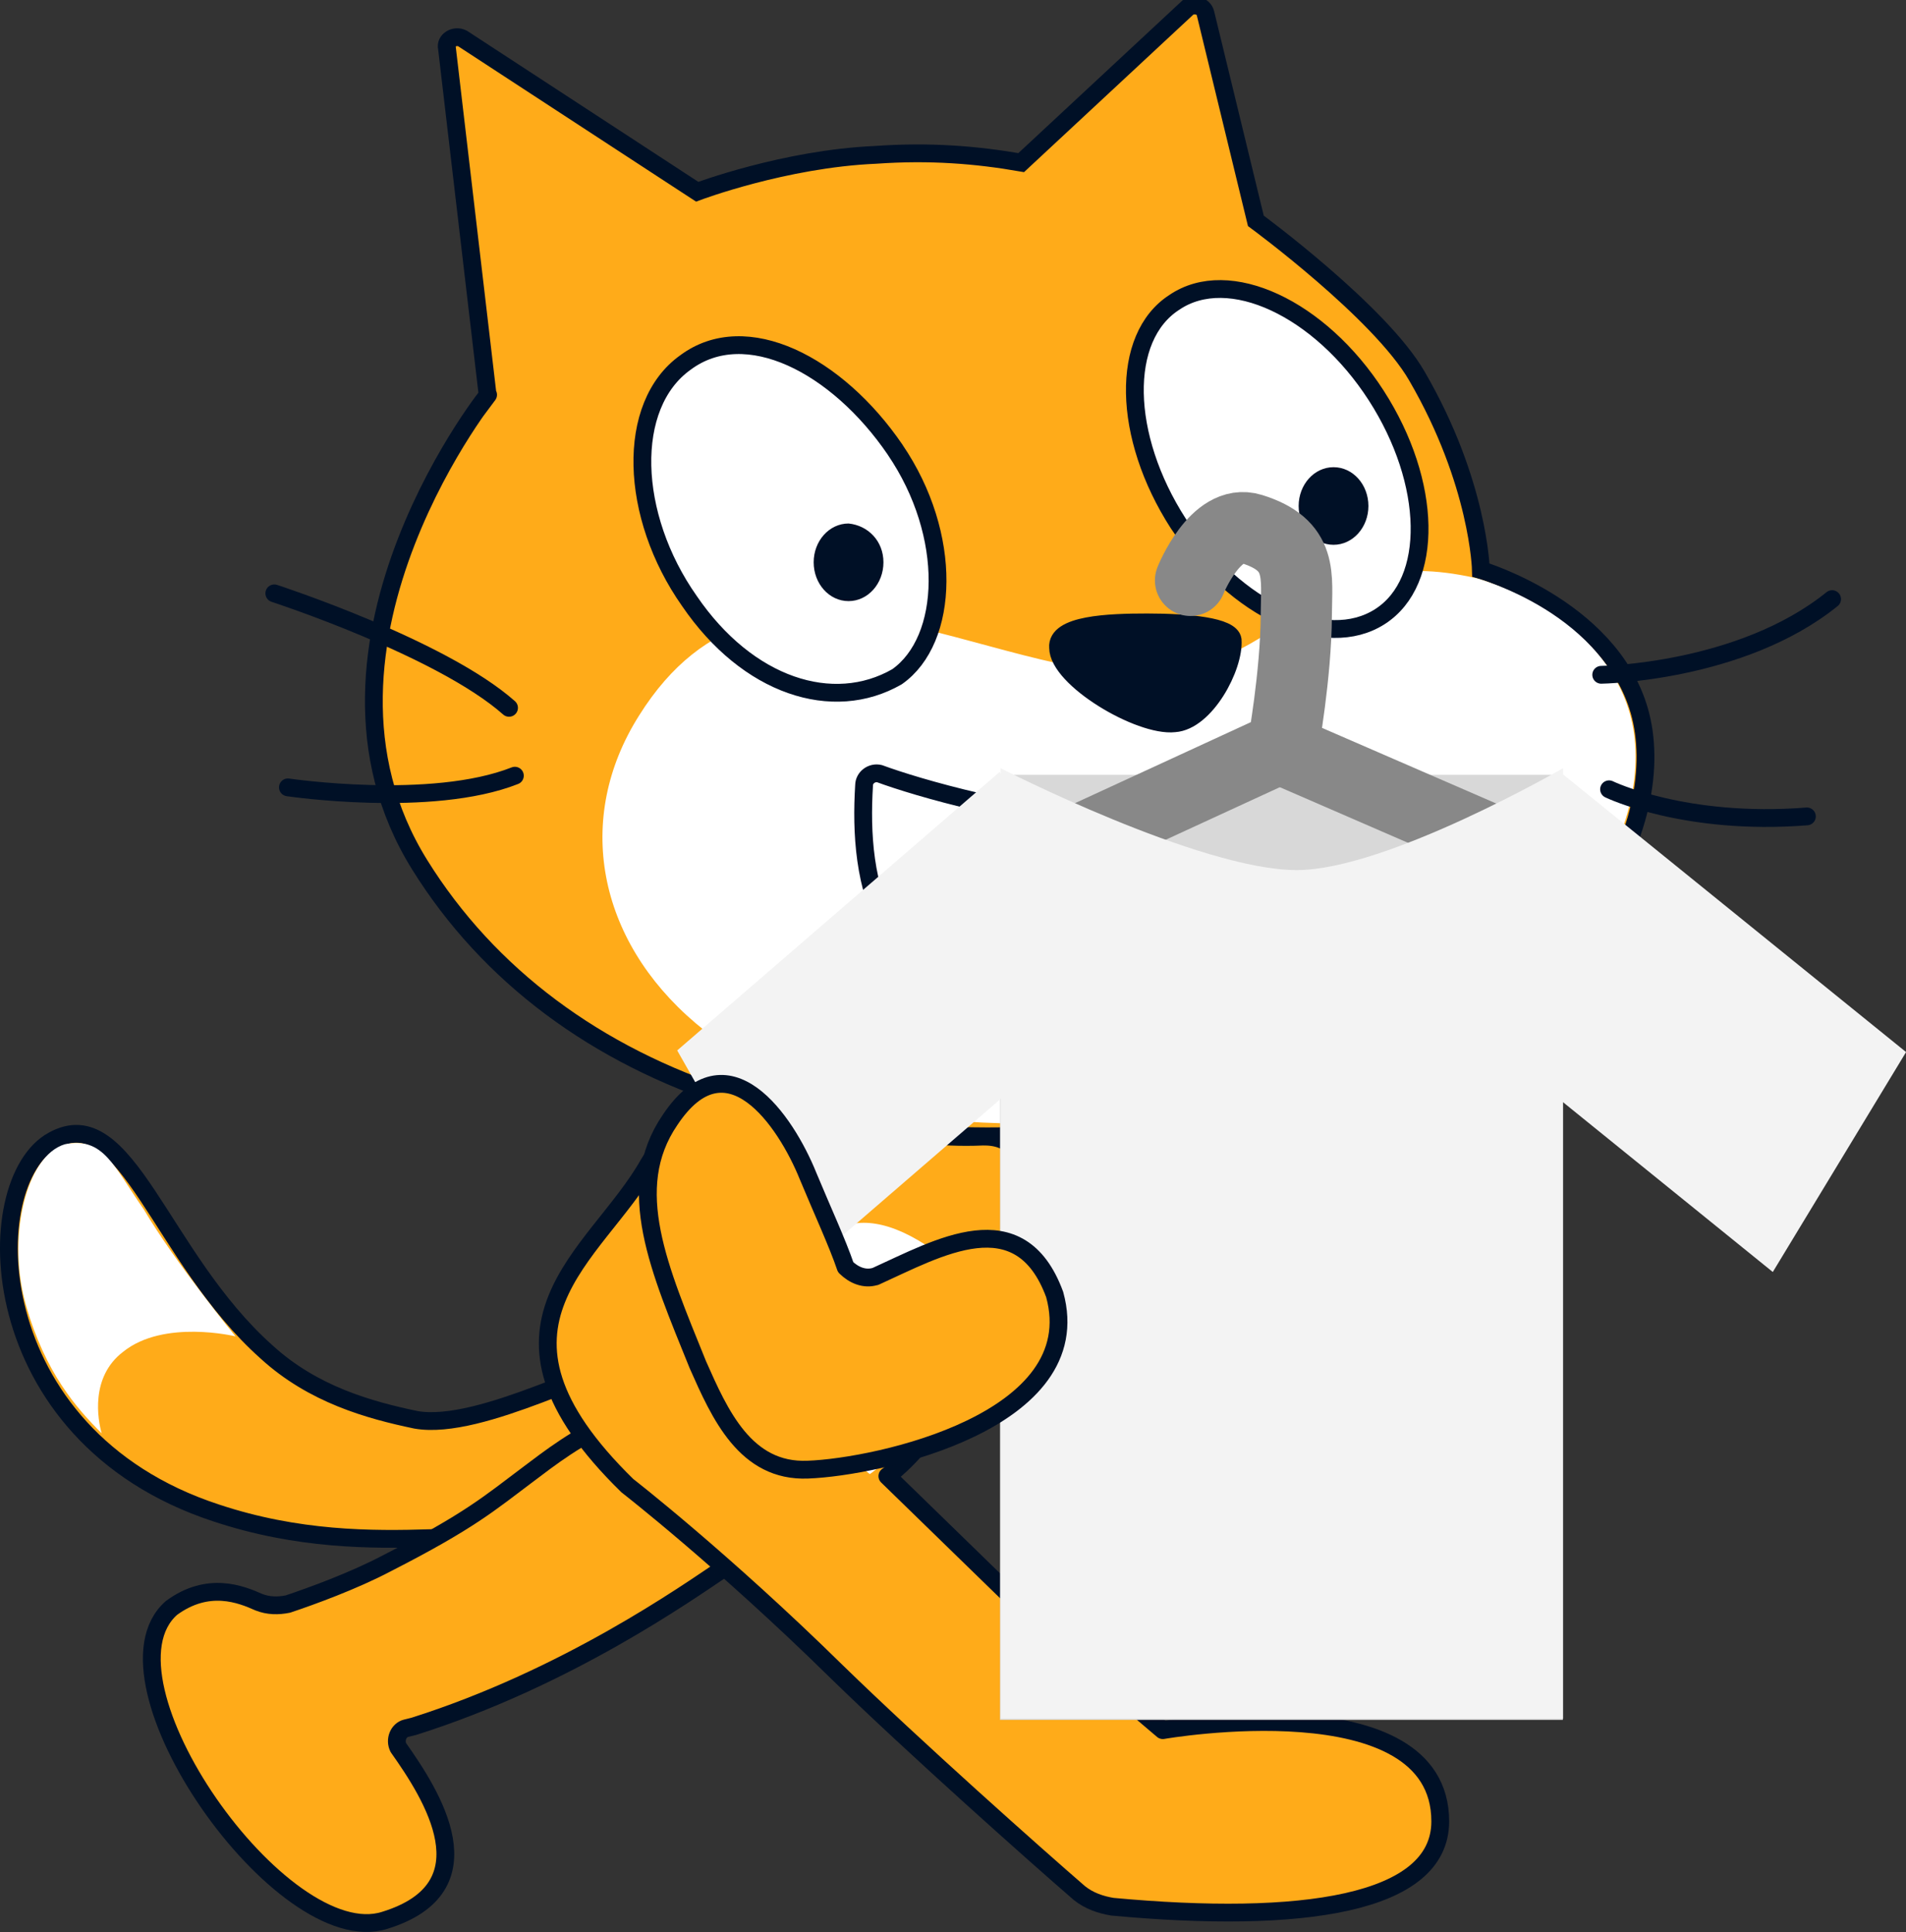 <svg version="1.1" xmlns="http://www.w3.org/2000/svg" xmlns:xlink="http://www.w3.org/1999/xlink" width="26.772" height="27.136" viewBox="0,0,26.772,27.136"><rect x="0" y="0" width="26.772" height="27.136" fill="#333333" stroke="none"/><g transform="translate(-248.334,-171.81)"><g data-paper-data="{&quot;isPaintingLayer&quot;:true}" stroke-miterlimit="10" stroke-dasharray="" stroke-dashoffset="0" style="mix-blend-mode: normal"><g fill-rule="evenodd" stroke-width="0.25"><path d="M257.119,191.016c0.218,0.109 0.681,0.354 0.027,1.281c-0.654,0.926 -2.534,1.117 -2.752,1.117c-0.845,0.027 -1.88,0.027 -3.025,-0.354c-3.324,-1.09 -3.352,-4.66 -2.289,-5.232c1.035,-0.572 1.499,1.635 2.997,2.97c0.654,0.599 1.444,0.817 2.098,0.954c0.926,0.164 2.698,-0.872 2.943,-0.736z" fill="#ffab19" stroke="#001026" stroke-linecap="round" stroke-linejoin="round"/><path d="M250.361,188.809c0.436,0.736 1.281,1.771 1.281,1.771c0,0 -1.008,-0.245 -1.58,0.218c-0.463,0.354 -0.354,0.954 -0.3,1.144c-0.354,-0.354 -0.79,-0.845 -1.063,-1.798c-0.273,-0.954 0,-2.098 0.545,-2.262c0.545,-0.109 0.681,0.3 1.117,0.926z" fill="#ffffff" stroke="none" stroke-linecap="butt" stroke-linejoin="miter"/></g><path d="M258.481,193.85c-0.49,0.327 -2.18,1.526 -4.333,2.207l-0.109,0.027c-0.109,0.027 -0.164,0.164 -0.109,0.273c0.463,0.654 1.308,1.962 -0.191,2.425c-1.444,0.463 -4.142,-3.379 -2.997,-4.387c0.518,-0.381 0.981,-0.191 1.226,-0.082c0.136,0.054 0.273,0.054 0.409,0.027c0.327,-0.109 0.926,-0.327 1.39,-0.572c1.172,-0.599 1.444,-0.845 1.989,-1.253c0.545,-0.409 1.798,-1.417 2.807,-0.545c0.872,0.736 0.381,1.553 -0.082,1.88z" fill="#ffab19" fill-rule="evenodd" stroke="#001026" stroke-width="0.25" stroke-linecap="round" stroke-linejoin="round"/><path d="M262.814,188.182c0.136,0.109 1.798,2.071 2.343,1.58c0.654,-0.572 1.553,-1.689 2.534,-0.79c0.981,0.899 -0.872,2.425 -1.662,2.834c-1.88,0.845 -3.406,-0.763 -3.733,-1.199c-0.327,-0.436 -0.899,-1.172 -0.899,-1.88c0.027,-0.763 0.954,-0.954 1.417,-0.545z" fill="#ffab19" fill-rule="evenodd" stroke="#001026" stroke-width="0.25" stroke-linecap="round" stroke-linejoin="round"/><g fill-rule="evenodd" stroke-width="0.25"><path d="M262.841,194.531c0.572,0.518 1.826,1.58 1.826,1.58c0,0 3.897,-0.681 3.897,1.281c0,1.172 -1.962,1.444 -4.605,1.199c-0.164,-0.027 -0.327,-0.082 -0.463,-0.191c-0.599,-0.518 -2.316,-2.044 -3.406,-3.106c-1.608,-1.58 -2.943,-2.616 -2.943,-2.616c-2.316,-2.262 -0.436,-3.215 0.3,-4.523c0.681,-1.117 0.981,-0.899 2.616,-0.572c0.926,0.136 1.471,0.218 2.071,0.191c0.899,-0.027 0.736,1.281 0.49,1.962c0,0 -0.381,1.008 -0.736,1.526c-0.436,0.627 -0.763,1.035 -1.09,1.281z" fill="#ffab19" stroke="#001026" stroke-linecap="round" stroke-linejoin="round"/><path d="M260.552,192.515c0,0 -0.409,-0.327 -0.845,-0.736c-0.545,-0.49 -1.09,-0.899 -0.545,-1.744c0.49,-0.654 0.954,-1.526 2.18,-0.736c1.172,0.736 0.654,1.417 0.654,1.417c-0.599,1.226 -1.444,1.798 -1.444,1.798z" fill="#ffffff" stroke="none" stroke-linecap="butt" stroke-linejoin="miter"/></g><g fill-rule="evenodd" stroke-width="0.25"><path d="M265.021,171.914c0.082,-0.054 0.218,-0.027 0.245,0.082l0.708,2.916c0,0 1.744,1.281 2.262,2.18c0.872,1.499 0.899,2.725 0.899,2.725c0,0 1.935,0.572 2.262,2.125c0.327,1.553 -0.872,4.496 -5.995,5.504c-5.123,1.008 -9.238,-0.381 -11.172,-3.488c-1.935,-3.106 1.117,-6.812 0.954,-6.594l-0.572,-4.878c-0.027,-0.109 0.109,-0.191 0.218,-0.136l3.297,2.153c0,0 1.226,-0.463 2.507,-0.518c0.763,-0.054 1.417,0 2.044,0.109z" fill="#ffab19" stroke="#001026" stroke-linecap="butt" stroke-linejoin="miter"/><path d="M269.054,179.926c0,0 1.88,0.49 2.207,2.044c0.327,1.553 -0.981,4.36 -6.049,5.341c-6.594,1.362 -9.728,-2.561 -7.902,-5.45c1.826,-2.916 4.959,-0.436 7.248,-0.599c1.962,-0.136 2.18,-1.853 4.496,-1.335z" fill="#ffffff" stroke="none" stroke-linecap="butt" stroke-linejoin="miter"/><path d="M260.471,182.841c0,-0.109 0.109,-0.191 0.218,-0.164c0.518,0.191 1.989,0.627 3.624,0.736c1.471,0.082 2.343,0 2.752,-0.082c0.136,-0.027 0.245,0.109 0.191,0.245c-0.245,0.736 -1.281,2.779 -4.142,2.616c-2.48,-0.273 -2.725,-2.016 -2.643,-3.352z" fill="#ffffff" stroke="#001026" stroke-linecap="round" stroke-linejoin="round"/><path d="M274.068,180.225c-1.281,1.035 -3.243,1.063 -3.243,1.063" fill="none" stroke="#001026" stroke-linecap="round" stroke-linejoin="round"/><path d="M273.714,183.277c-1.717,0.136 -2.779,-0.381 -2.779,-0.381" fill="none" stroke="#001026" stroke-linecap="round" stroke-linejoin="round"/><path d="M264.449,180.552c0.572,0 1.172,0.054 1.199,0.245c0.027,0.381 -0.381,1.144 -0.817,1.172c-0.49,0.054 -1.635,-0.627 -1.635,-1.063c-0.027,-0.327 0.708,-0.354 1.253,-0.354z" fill="#001026" stroke="#001026" stroke-linecap="round" stroke-linejoin="round"/><path d="M252.187,180.144c0,0 2.343,0.763 3.297,1.608" fill="none" stroke="#001026" stroke-linecap="round" stroke-linejoin="round"/><path d="M255.566,182.705c-1.172,0.463 -3.188,0.164 -3.188,0.164" fill="none" stroke="#001026" stroke-linecap="round" stroke-linejoin="round"/><g><path d="M267.664,177.364c0.79,1.226 0.817,2.616 0.054,3.106c-0.763,0.49 -2.016,-0.082 -2.834,-1.308c-0.79,-1.226 -0.817,-2.616 -0.054,-3.106c0.763,-0.518 2.044,0.082 2.834,1.308z" fill="#ffffff" stroke="#001026" stroke-linecap="round" stroke-linejoin="round"/><path d="M267.555,178.917c0,0.3 -0.218,0.545 -0.49,0.545c-0.273,0 -0.49,-0.245 -0.49,-0.545c0,-0.3 0.218,-0.545 0.49,-0.545c0.273,0 0.49,0.245 0.49,0.545" fill="#001026" stroke="none" stroke-linecap="butt" stroke-linejoin="miter"/></g><g><path d="M260.907,178.127c0.817,1.199 0.763,2.67 0.027,3.188c-0.899,0.518 -2.098,0.136 -2.916,-1.063c-0.845,-1.199 -0.899,-2.752 -0.054,-3.352c0.845,-0.627 2.125,0.027 2.943,1.226z" fill="#ffffff" stroke="#001026" stroke-linecap="round" stroke-linejoin="round"/><path d="M260.743,179.708c0,0.3 -0.218,0.545 -0.49,0.545c-0.273,0 -0.49,-0.245 -0.49,-0.545c0,-0.3 0.218,-0.545 0.49,-0.545c0.273,0.027 0.49,0.245 0.49,0.545" fill="#001026" stroke="none" stroke-linecap="butt" stroke-linejoin="miter"/></g></g><g fill-rule="nonzero" stroke-linejoin="miter"><path d="M262.38,195.967v-13.274h7.906v13.274z" fill="#d8d8d8" stroke="none" stroke-width="0" stroke-linecap="butt"/><path d="M266.349,182.338l4.522,1.963" fill="#ffc500" stroke="#888888" stroke-width="1" stroke-linecap="round"/><path d="M265.056,179.962c0,0 0.351,-0.879 0.857,-0.722c0.728,0.225 0.632,0.651 0.629,1.211c-0.004,0.84 -0.188,1.845 -0.188,1.845l-4.593,2.116" fill="none" stroke="#888888" stroke-width="1" stroke-linecap="round"/><path d="M262.388,195.952v-13.352c0,0 2.799,1.431 4.16,1.431c1.265,0 3.741,-1.431 3.741,-1.431v13.352z" fill="#f3f3f3" stroke="none" stroke-width="0" stroke-linecap="butt"/><path d="M259.601,189.653l-1.755,-3.089l4.531,-3.913l1.755,3.089z" fill="#f3f3f3" stroke="none" stroke-width="0" stroke-linecap="butt"/><path d="M268.401,185.763l1.872,-3.089l4.834,3.913l-1.872,3.089z" data-paper-data="{&quot;index&quot;:null}" fill="#f3f3f3" stroke="none" stroke-width="0" stroke-linecap="butt"/></g><path d="M260.629,189.739c0.884,-0.4 2.031,-1.073 2.519,0.253c0.49,1.776 -2.475,2.423 -3.466,2.46c-0.879,0.037 -1.239,-0.781 -1.546,-1.474c-0.541,-1.339 -1.048,-2.474 -0.392,-3.435c0.801,-1.206 1.626,0.006 1.94,0.785c0.194,0.468 0.414,0.943 0.528,1.28c0.113,0.112 0.265,0.177 0.417,0.13z" fill="#ffab19" fill-rule="evenodd" stroke="#001026" stroke-width="0.25" stroke-linecap="round" stroke-linejoin="round"/></g></g></svg>